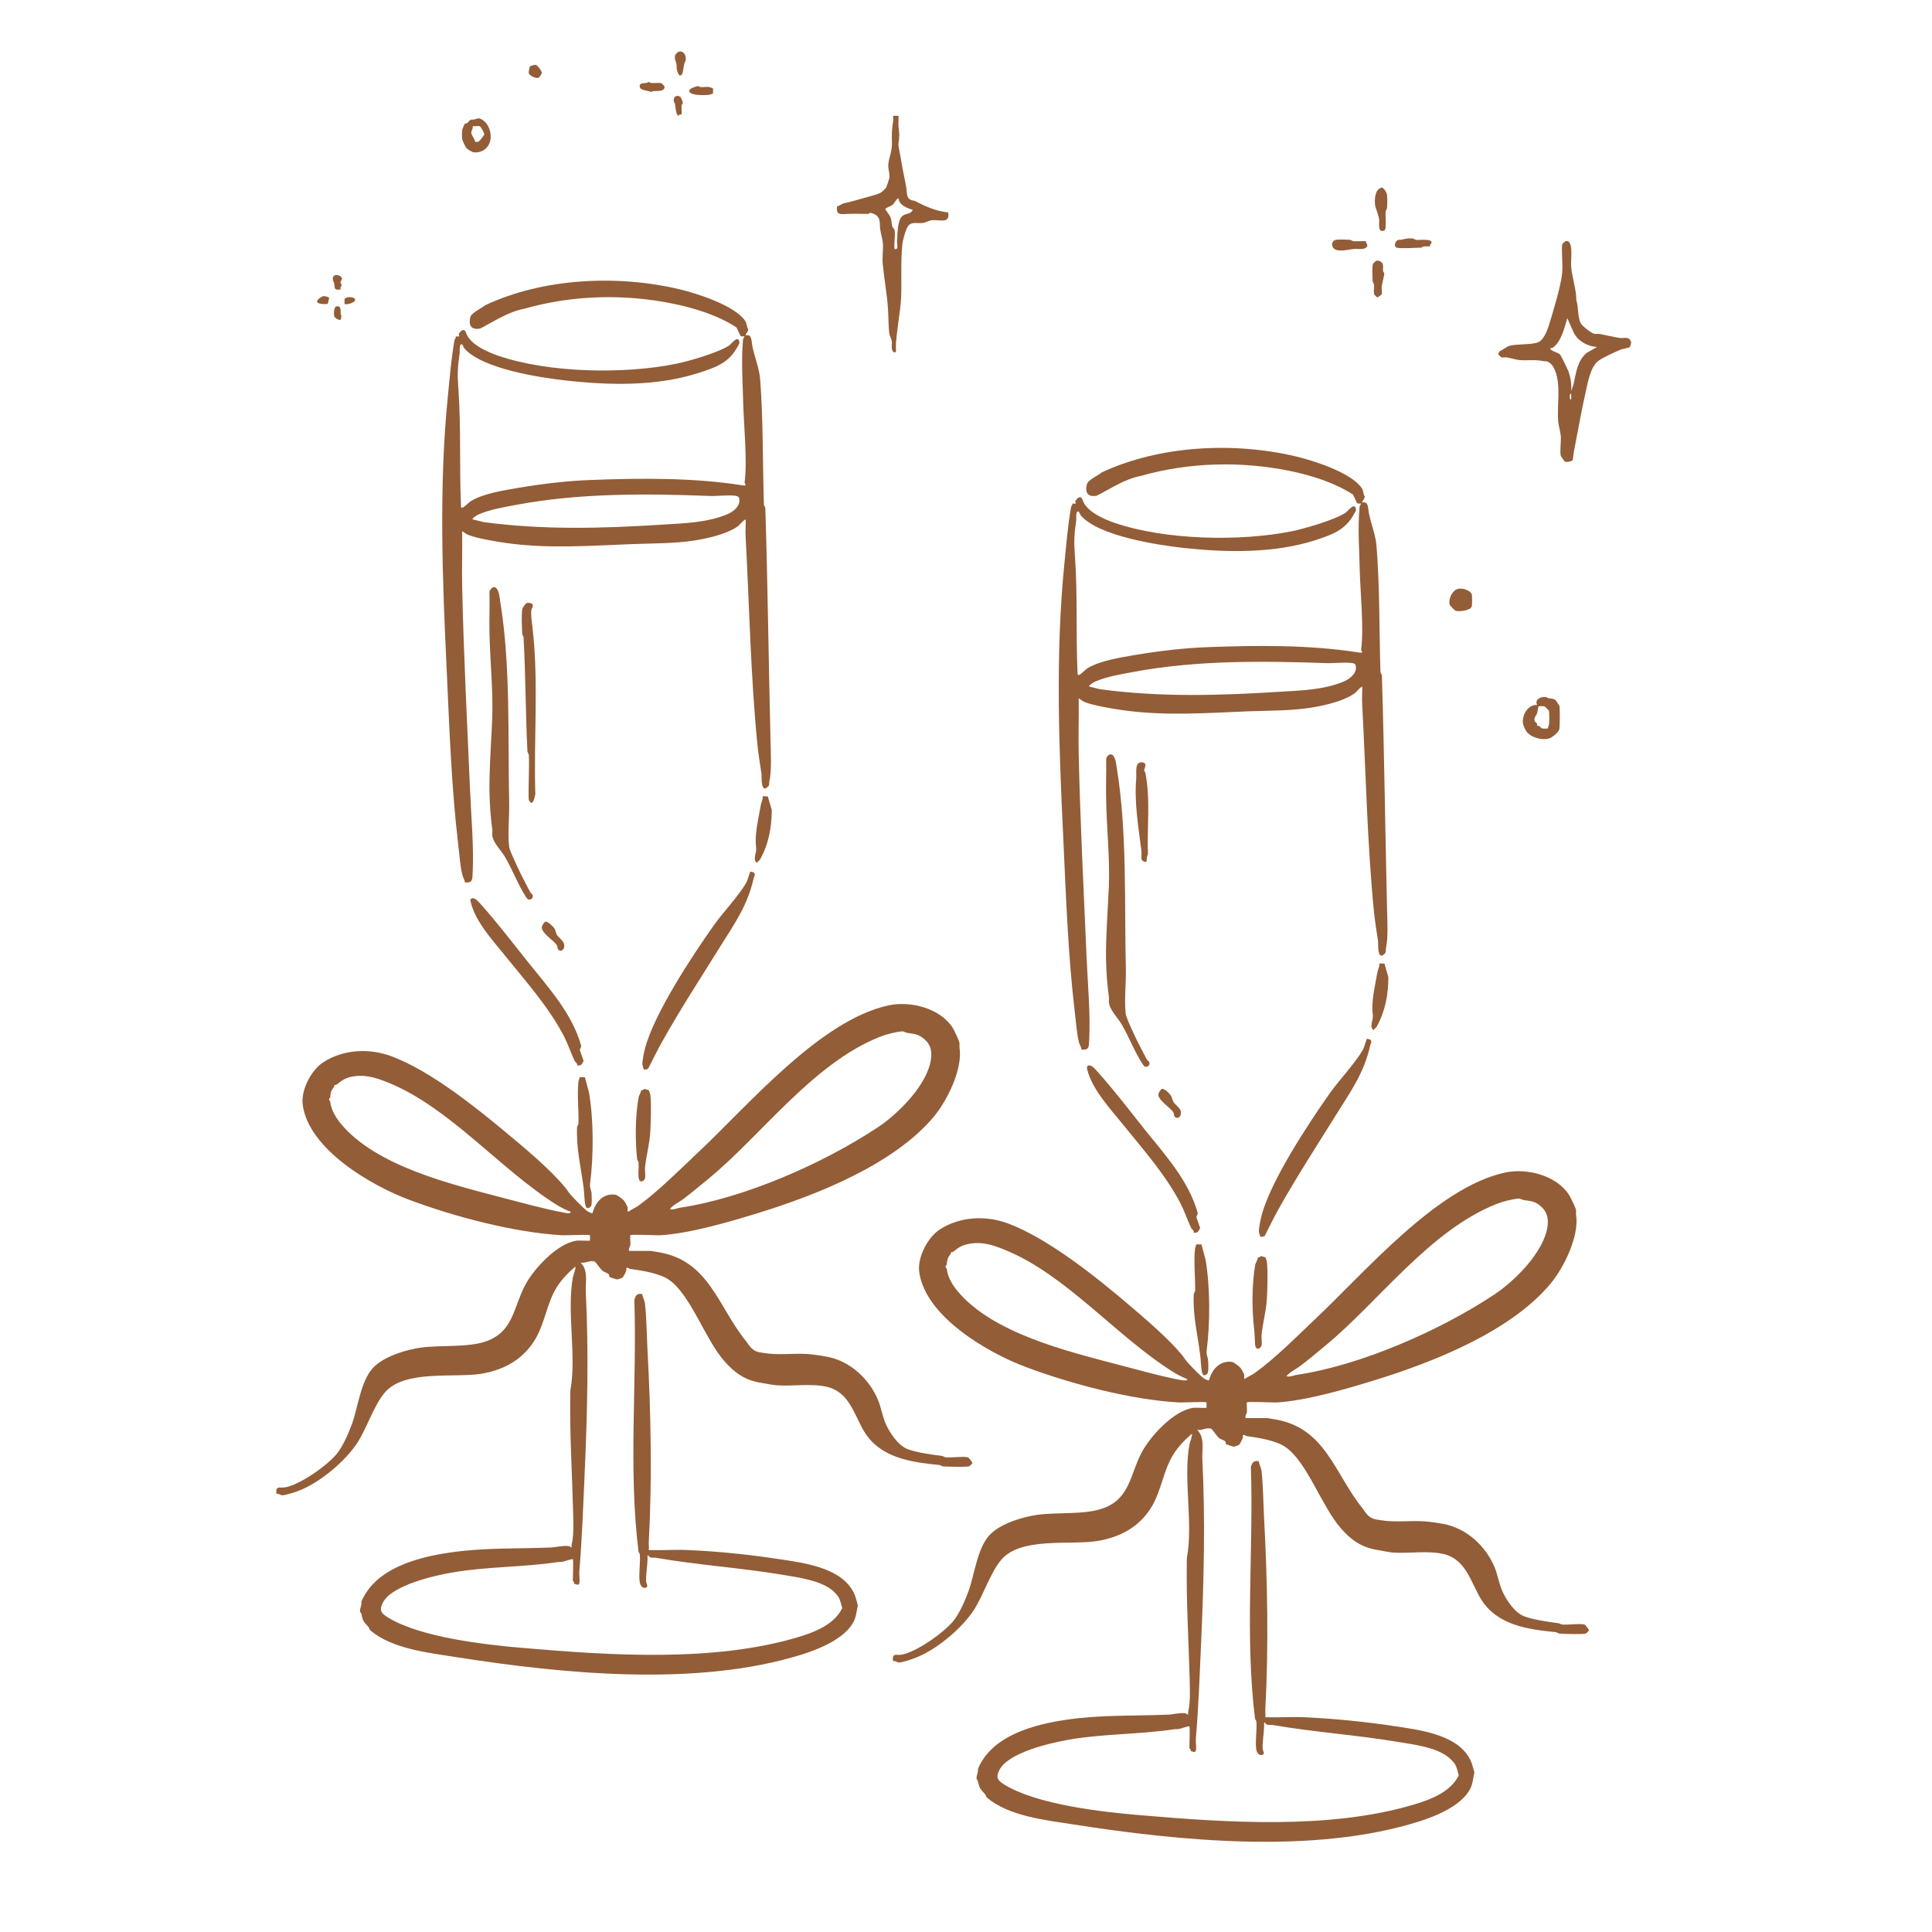 <svg xmlns="http://www.w3.org/2000/svg" xmlns:xlink="http://www.w3.org/1999/xlink" width="70" zoomAndPan="magnify" viewBox="0 0 52.5 52.5" height="70" preserveAspectRatio="xMidYMid meet" version="1.2"><defs><clipPath id="decb1be726"><path d="M 24 31 L 44 31 L 44 50.391 L 24 50.391 Z M 24 31 "/></clipPath><clipPath id="d0f9dbc07f"><path d="M 7.449 27 L 27 27 L 27 46 L 7.449 46 Z M 7.449 27 "/></clipPath><clipPath id="8bdcb4f466"><path d="M 40 6 L 44.598 6 L 44.598 13 L 40 13 Z M 40 6 "/></clipPath><clipPath id="019ca4718c"><path d="M 18 1.355 L 19 1.355 L 19 3 L 18 3 Z M 18 1.355 "/></clipPath><clipPath id="54c247d943"><path d="M 14 1.355 L 15 1.355 L 15 3 L 14 3 Z M 14 1.355 "/></clipPath></defs><g id="3e9f3429dd"><g clip-rule="nonzero" clip-path="url(#decb1be726)"><path style=" stroke:none;fill-rule:nonzero;fill:#935d37;fill-opacity:1;" d="M 32.332 46.914 C 32.305 46.891 32.086 46.977 32.031 46.984 C 32 46.992 31.965 46.984 31.926 46.988 C 30.98 47.133 29.996 47.109 29.051 47.273 C 28.559 47.359 27.414 47.617 27.164 48.086 C 27.051 48.297 27.102 48.379 27.289 48.492 C 28.168 49.039 29.945 49.238 30.965 49.324 C 33.332 49.527 36.125 49.719 38.414 49.039 C 38.875 48.902 39.422 48.695 39.641 48.242 C 39.605 48.133 39.594 48.027 39.531 47.93 C 39.496 47.879 39.406 47.785 39.355 47.746 C 39.004 47.473 38.418 47.406 37.996 47.336 C 36.867 47.145 35.711 47.07 34.582 46.875 C 34.5 46.859 34.43 46.906 34.367 46.805 C 34.336 46.809 34.352 46.863 34.352 46.895 C 34.348 47.078 34.297 47.391 34.312 47.535 C 34.32 47.586 34.398 47.691 34.262 47.691 C 34.191 47.691 34.145 47.594 34.137 47.535 C 34.105 47.309 34.16 47.02 34.141 46.785 C 34.137 46.746 34.109 46.727 34.105 46.711 C 33.824 44.445 34.066 42.172 33.992 39.863 C 34.027 39.738 34.07 39.684 34.207 39.707 C 34.215 39.789 34.273 39.898 34.281 39.973 C 34.324 40.375 34.328 40.805 34.348 41.215 C 34.441 42.914 34.477 44.738 34.383 46.465 C 34.383 46.531 34.391 46.598 34.383 46.664 C 34.73 46.676 35.086 46.648 35.434 46.664 C 36.238 46.699 37.129 46.789 37.922 46.91 C 38.562 47.008 39.523 47.125 39.902 47.73 C 39.996 47.875 40.023 48.012 40.066 48.172 C 40.035 48.289 40.027 48.41 39.988 48.523 C 39.805 49.035 39.035 49.348 38.551 49.5 C 35.703 50.395 32.043 50.027 29.148 49.574 C 28.422 49.461 27.414 49.355 26.82 48.848 C 26.789 48.82 26.789 48.781 26.77 48.758 C 26.633 48.605 26.613 48.594 26.57 48.391 C 26.566 48.371 26.543 48.359 26.539 48.348 C 26.523 48.246 26.59 48.172 26.574 48.07 C 26.949 47.164 28.09 46.863 28.965 46.734 C 29.906 46.594 30.785 46.633 31.738 46.594 C 31.879 46.59 32.031 46.539 32.199 46.555 C 32.238 46.559 32.277 46.602 32.285 46.594 C 32.289 46.59 32.281 46.539 32.289 46.508 C 32.355 46.262 32.332 45.785 32.324 45.508 C 32.297 44.484 32.234 43.516 32.25 42.457 C 32.25 42.434 32.25 42.328 32.254 42.32 C 32.426 41.406 32.152 40.188 32.32 39.262 C 32.336 39.168 32.395 39.062 32.391 38.961 C 32.203 39.117 32.008 39.32 31.879 39.531 C 31.621 39.953 31.562 40.465 31.324 40.895 C 31 41.469 30.465 41.77 29.82 41.875 C 29.086 41.996 27.715 41.75 27.191 42.406 C 26.91 42.754 26.73 43.32 26.484 43.719 C 26.156 44.242 25.426 44.852 24.844 45.062 C 24.766 45.094 24.488 45.184 24.422 45.176 C 24.371 45.172 24.328 45.121 24.266 45.141 C 24.238 44.902 24.352 44.988 24.496 44.965 C 24.895 44.898 25.656 44.363 25.914 44.039 C 26.078 43.836 26.227 43.484 26.32 43.234 C 26.496 42.746 26.562 41.984 26.961 41.645 C 27.27 41.379 27.797 41.219 28.188 41.164 C 28.734 41.086 29.484 41.172 29.992 40.98 C 30.703 40.719 30.711 40.066 31.016 39.484 C 31.25 39.031 31.895 38.332 32.418 38.258 C 32.488 38.246 32.77 38.266 32.785 38.254 C 32.789 38.25 32.789 38.113 32.785 38.109 C 32.758 38.082 32.137 38.117 32.02 38.109 C 30.73 38.035 29.105 37.609 27.871 37.145 C 26.836 36.758 25.152 35.777 24.98 34.574 C 24.922 34.176 25.207 33.621 25.543 33.406 C 26.094 33.051 26.801 33.023 27.402 33.25 C 28.496 33.66 29.836 34.738 30.727 35.5 C 31.164 35.875 31.766 36.387 32.129 36.832 C 32.16 36.871 32.199 36.934 32.234 36.977 C 32.316 37.078 32.613 37.387 32.711 37.453 C 32.734 37.473 32.84 37.523 32.855 37.508 C 32.93 37.211 33.148 36.965 33.477 37.008 C 33.531 37.016 33.688 37.137 33.723 37.188 C 33.742 37.215 33.797 37.32 33.809 37.352 C 33.82 37.391 33.789 37.457 33.828 37.469 C 33.914 37.41 34.012 37.367 34.098 37.309 C 34.629 36.93 35.227 36.332 35.711 35.871 C 37.086 34.582 39.035 32.266 40.898 31.863 C 41.496 31.734 42.312 31.941 42.648 32.488 C 42.688 32.555 42.812 32.812 42.824 32.875 C 42.836 32.926 42.82 32.973 42.828 33.016 C 42.918 33.582 42.504 34.438 42.137 34.879 C 41.047 36.188 38.945 37.016 37.348 37.508 C 36.547 37.754 35.535 38.051 34.719 38.109 C 34.59 38.117 33.91 38.078 33.883 38.109 C 33.871 38.121 33.891 38.324 33.883 38.379 C 33.875 38.43 33.828 38.469 33.848 38.535 L 34.434 38.535 C 34.445 38.535 34.602 38.562 34.645 38.57 C 36.023 38.797 36.266 40.051 37.023 40.984 C 37.082 41.059 37.129 41.152 37.219 41.215 C 37.324 41.293 37.398 41.289 37.516 41.309 C 37.898 41.375 38.301 41.316 38.691 41.34 C 38.84 41.348 39.074 41.383 39.223 41.41 C 39.855 41.531 40.379 42.012 40.621 42.605 C 40.695 42.793 40.73 43.008 40.809 43.199 C 40.91 43.453 41.16 43.832 41.43 43.926 C 41.695 44.02 42.055 44.07 42.348 44.109 C 42.391 44.113 42.414 44.141 42.453 44.145 C 42.613 44.16 42.926 44.109 43.055 44.145 C 43.086 44.156 43.18 44.285 43.18 44.305 C 43.18 44.309 43.105 44.387 43.09 44.391 C 43.004 44.414 42.504 44.402 42.383 44.391 C 42.34 44.391 42.316 44.359 42.277 44.352 C 41.523 44.277 40.68 44.168 40.238 43.445 C 39.965 42.992 39.836 42.367 39.219 42.227 C 38.809 42.133 38.305 42.215 37.871 42.191 C 37.758 42.184 37.566 42.141 37.445 42.121 C 37.012 42.055 36.723 41.859 36.438 41.531 C 35.918 40.941 35.527 39.746 34.945 39.332 C 34.684 39.141 34.184 39.066 33.867 39.023 C 33.852 39.023 33.84 38.992 33.793 38.992 C 33.758 38.992 33.785 39.035 33.77 39.078 C 33.758 39.113 33.691 39.25 33.668 39.262 C 33.656 39.27 33.566 39.305 33.539 39.312 C 33.512 39.316 33.324 39.25 33.312 39.242 C 33.309 39.234 33.312 39.195 33.297 39.172 C 33.27 39.133 33.18 39.117 33.137 39.086 C 33.059 39.027 32.949 38.832 32.902 38.82 C 32.777 38.785 32.66 38.879 32.531 38.855 C 32.746 39.066 32.66 39.371 32.672 39.652 C 32.754 41.258 32.715 42.961 32.641 44.586 C 32.602 45.453 32.57 46.379 32.496 47.246 C 32.488 47.34 32.516 47.492 32.496 47.566 C 32.473 47.645 32.406 47.586 32.355 47.586 C 32.371 47.543 32.32 47.5 32.32 47.496 C 32.32 47.41 32.34 46.93 32.32 46.91 Z M 34.957 37.398 C 35.059 37.426 35.145 37.375 35.223 37.363 C 36.969 37.105 39.125 36.16 40.602 35.18 C 41.16 34.812 41.953 34.023 42.051 33.332 C 42.09 33.074 42.02 32.883 41.809 32.73 C 41.672 32.633 41.547 32.633 41.398 32.609 C 41.348 32.602 41.324 32.566 41.258 32.57 C 41.086 32.586 40.824 32.652 40.66 32.719 C 38.844 33.441 37.453 35.383 36.02 36.562 C 35.785 36.758 35.555 36.953 35.312 37.133 C 35.195 37.223 35.047 37.281 34.957 37.398 Z M 32.258 37.473 C 32.145 37.43 31.996 37.355 31.891 37.289 C 30.355 36.336 28.969 34.633 27.301 33.961 C 26.945 33.816 26.629 33.719 26.246 33.82 C 26.098 33.859 26.02 33.922 25.906 34.012 C 25.883 34.031 25.844 34.023 25.84 34.031 C 25.832 34.039 25.844 34.062 25.832 34.074 C 25.738 34.203 25.746 34.207 25.727 34.359 C 25.727 34.379 25.688 34.395 25.695 34.43 C 25.699 34.449 25.723 34.461 25.727 34.477 C 25.75 34.691 25.871 34.906 26.012 35.074 C 26.961 36.227 28.996 36.719 30.395 37.086 C 30.941 37.227 31.562 37.406 32.105 37.504 C 32.141 37.508 32.27 37.535 32.262 37.473 Z M 32.258 37.473 "/></g><g clip-rule="nonzero" clip-path="url(#d0f9dbc07f)"><path style=" stroke:none;fill-rule:nonzero;fill:#935d37;fill-opacity:1;" d="M 15.578 42.371 C 15.555 42.348 15.332 42.434 15.277 42.441 C 15.246 42.449 15.211 42.441 15.172 42.445 C 14.227 42.59 13.242 42.566 12.297 42.73 C 11.805 42.812 10.66 43.074 10.41 43.539 C 10.297 43.754 10.348 43.832 10.535 43.949 C 11.418 44.496 13.191 44.695 14.211 44.781 C 16.578 44.984 19.371 45.172 21.66 44.496 C 22.121 44.359 22.668 44.152 22.887 43.699 C 22.852 43.59 22.84 43.484 22.777 43.387 C 22.746 43.336 22.652 43.242 22.605 43.203 C 22.25 42.93 21.664 42.863 21.242 42.789 C 20.113 42.602 18.957 42.527 17.828 42.332 C 17.746 42.316 17.676 42.363 17.613 42.262 C 17.582 42.266 17.598 42.32 17.598 42.352 C 17.594 42.535 17.543 42.848 17.559 42.988 C 17.566 43.039 17.645 43.148 17.508 43.148 C 17.438 43.148 17.391 43.051 17.383 42.988 C 17.352 42.766 17.406 42.477 17.387 42.242 C 17.383 42.203 17.355 42.184 17.352 42.168 C 17.07 39.902 17.312 37.629 17.238 35.32 C 17.273 35.195 17.316 35.141 17.453 35.164 C 17.461 35.242 17.52 35.352 17.527 35.426 C 17.57 35.832 17.574 36.262 17.594 36.672 C 17.688 38.371 17.723 40.195 17.629 41.922 C 17.629 41.988 17.637 42.055 17.629 42.121 C 17.977 42.133 18.332 42.105 18.68 42.121 C 19.484 42.152 20.375 42.246 21.168 42.367 C 21.809 42.465 22.77 42.582 23.148 43.188 C 23.242 43.332 23.27 43.469 23.312 43.629 C 23.281 43.742 23.273 43.867 23.234 43.98 C 23.051 44.492 22.281 44.805 21.797 44.957 C 18.949 45.852 15.289 45.484 12.395 45.031 C 11.668 44.914 10.66 44.812 10.066 44.305 C 10.035 44.277 10.035 44.238 10.016 44.215 C 9.879 44.062 9.859 44.051 9.816 43.844 C 9.812 43.828 9.789 43.816 9.785 43.801 C 9.77 43.703 9.836 43.629 9.82 43.527 C 10.195 42.621 11.336 42.32 12.211 42.191 C 13.152 42.051 14.031 42.09 14.984 42.051 C 15.125 42.043 15.277 41.996 15.445 42.012 C 15.484 42.016 15.523 42.059 15.531 42.051 C 15.535 42.043 15.527 41.996 15.535 41.965 C 15.602 41.719 15.578 41.242 15.57 40.965 C 15.543 39.941 15.48 38.969 15.496 37.914 C 15.496 37.891 15.496 37.785 15.5 37.777 C 15.672 36.863 15.398 35.645 15.566 34.719 C 15.582 34.625 15.641 34.52 15.637 34.418 C 15.449 34.574 15.254 34.777 15.125 34.984 C 14.867 35.406 14.809 35.922 14.57 36.348 C 14.246 36.926 13.711 37.227 13.066 37.332 C 12.332 37.449 10.961 37.207 10.438 37.863 C 10.156 38.211 9.977 38.777 9.73 39.176 C 9.402 39.699 8.672 40.309 8.09 40.52 C 8.012 40.551 7.734 40.637 7.668 40.633 C 7.617 40.629 7.574 40.578 7.512 40.594 C 7.484 40.359 7.598 40.441 7.742 40.418 C 8.141 40.355 8.902 39.82 9.16 39.496 C 9.324 39.293 9.473 38.941 9.566 38.691 C 9.742 38.199 9.809 37.441 10.207 37.102 C 10.516 36.836 11.043 36.676 11.434 36.621 C 11.98 36.543 12.73 36.629 13.238 36.438 C 13.949 36.172 13.957 35.523 14.262 34.938 C 14.496 34.484 15.141 33.789 15.664 33.715 C 15.734 33.703 16.016 33.723 16.031 33.711 C 16.035 33.703 16.035 33.57 16.031 33.566 C 16.004 33.539 15.383 33.574 15.266 33.566 C 13.977 33.492 12.352 33.066 11.117 32.602 C 10.082 32.215 8.398 31.234 8.227 30.031 C 8.168 29.633 8.453 29.078 8.789 28.863 C 9.34 28.508 10.047 28.48 10.648 28.707 C 11.691 29.098 12.906 30.07 13.758 30.781 C 14.266 31.203 14.953 31.773 15.375 32.289 C 15.406 32.328 15.445 32.391 15.48 32.434 C 15.562 32.535 15.859 32.84 15.957 32.91 C 15.98 32.926 16.086 32.98 16.102 32.965 C 16.176 32.664 16.395 32.418 16.723 32.465 C 16.777 32.473 16.934 32.594 16.969 32.641 C 16.988 32.672 17.043 32.773 17.055 32.805 C 17.066 32.848 17.035 32.914 17.074 32.926 C 17.16 32.867 17.258 32.824 17.344 32.766 C 17.875 32.383 18.473 31.785 18.957 31.328 C 20.332 30.039 22.281 27.723 24.145 27.32 C 24.742 27.191 25.559 27.398 25.895 27.941 C 25.934 28.008 26.059 28.266 26.07 28.332 C 26.082 28.383 26.066 28.43 26.074 28.473 C 26.164 29.039 25.75 29.891 25.383 30.336 C 24.293 31.645 22.191 32.473 20.594 32.965 C 19.793 33.211 18.781 33.508 17.965 33.566 C 17.836 33.574 17.156 33.535 17.129 33.566 C 17.117 33.578 17.137 33.781 17.129 33.832 C 17.121 33.887 17.074 33.926 17.094 33.992 L 17.68 33.992 C 17.691 33.992 17.848 34.02 17.895 34.027 C 19.27 34.254 19.512 35.508 20.27 36.441 C 20.328 36.512 20.375 36.609 20.465 36.672 C 20.57 36.75 20.645 36.746 20.762 36.766 C 21.145 36.832 21.547 36.77 21.938 36.793 C 22.086 36.805 22.32 36.836 22.469 36.867 C 23.102 36.984 23.625 37.469 23.867 38.062 C 23.941 38.25 23.977 38.465 24.055 38.656 C 24.156 38.91 24.406 39.289 24.676 39.383 C 24.941 39.477 25.301 39.527 25.594 39.562 C 25.637 39.57 25.66 39.598 25.699 39.602 C 25.859 39.617 26.172 39.566 26.301 39.602 C 26.332 39.609 26.426 39.742 26.426 39.758 C 26.426 39.766 26.352 39.844 26.336 39.844 C 26.25 39.871 25.75 39.855 25.629 39.848 C 25.586 39.844 25.562 39.812 25.523 39.809 C 24.77 39.734 23.926 39.625 23.484 38.902 C 23.211 38.449 23.082 37.824 22.465 37.684 C 22.055 37.59 21.551 37.672 21.117 37.645 C 21.004 37.637 20.812 37.598 20.691 37.578 C 20.258 37.512 19.969 37.316 19.684 36.988 C 19.164 36.398 18.773 35.199 18.191 34.785 C 17.93 34.598 17.43 34.523 17.113 34.48 C 17.098 34.48 17.086 34.449 17.039 34.449 C 17.004 34.449 17.031 34.492 17.016 34.535 C 17.004 34.57 16.938 34.703 16.914 34.719 C 16.902 34.727 16.812 34.762 16.785 34.766 C 16.758 34.773 16.57 34.707 16.562 34.699 C 16.555 34.691 16.562 34.652 16.543 34.629 C 16.516 34.59 16.426 34.574 16.383 34.539 C 16.305 34.484 16.195 34.289 16.148 34.277 C 16.023 34.242 15.906 34.336 15.777 34.309 C 15.992 34.523 15.906 34.828 15.918 35.109 C 16 36.715 15.961 38.418 15.887 40.043 C 15.848 40.91 15.816 41.836 15.742 42.703 C 15.734 42.793 15.762 42.949 15.742 43.023 C 15.719 43.102 15.652 43.039 15.602 43.039 C 15.617 42.996 15.566 42.957 15.566 42.953 C 15.566 42.867 15.586 42.387 15.566 42.367 Z M 18.203 32.855 C 18.305 32.883 18.391 32.832 18.469 32.82 C 20.215 32.562 22.371 31.617 23.848 30.637 C 24.406 30.27 25.199 29.48 25.297 28.789 C 25.336 28.527 25.27 28.34 25.055 28.188 C 24.918 28.09 24.793 28.09 24.645 28.066 C 24.594 28.059 24.57 28.02 24.504 28.027 C 24.332 28.043 24.07 28.109 23.906 28.176 C 22.09 28.898 20.699 30.84 19.266 32.02 C 19.031 32.215 18.801 32.406 18.559 32.59 C 18.441 32.676 18.293 32.738 18.203 32.855 Z M 15.504 32.926 C 15.391 32.887 15.242 32.812 15.137 32.746 C 13.602 31.789 12.215 30.09 10.547 29.418 C 10.191 29.273 9.875 29.176 9.492 29.273 C 9.344 29.316 9.266 29.379 9.152 29.469 C 9.129 29.488 9.09 29.48 9.086 29.488 C 9.078 29.492 9.09 29.52 9.078 29.531 C 8.984 29.66 8.992 29.664 8.973 29.816 C 8.973 29.836 8.938 29.852 8.941 29.887 C 8.945 29.902 8.969 29.914 8.973 29.934 C 8.996 30.148 9.117 30.359 9.258 30.531 C 10.207 31.684 12.242 32.176 13.641 32.543 C 14.188 32.684 14.809 32.859 15.352 32.957 C 15.387 32.965 15.516 32.992 15.508 32.926 Z M 15.504 32.926 "/></g><path style=" stroke:none;fill-rule:nonzero;fill:#935d37;fill-opacity:1;" d="M 37.016 13.652 C 37.016 13.652 37.07 13.648 37.102 13.656 C 37.184 13.68 37.184 13.879 37.199 13.949 C 37.258 14.246 37.383 14.543 37.406 14.84 C 37.496 15.977 37.477 17.113 37.512 18.25 C 37.512 18.293 37.547 18.316 37.551 18.355 C 37.617 20.461 37.641 22.57 37.691 24.672 C 37.699 24.988 37.727 25.496 37.66 25.777 C 37.652 25.812 37.66 25.848 37.652 25.879 C 37.645 25.906 37.566 25.98 37.531 25.969 C 37.426 25.938 37.457 25.641 37.445 25.559 C 37.402 25.285 37.367 25.062 37.336 24.777 C 37.152 22.918 37.117 21.012 37.016 19.137 C 37.004 18.977 37.023 18.816 37.016 18.656 C 36.922 18.703 36.867 18.809 36.777 18.863 C 36.477 19.062 35.996 19.168 35.648 19.227 C 35.078 19.316 34.527 19.309 33.941 19.328 C 32.785 19.375 31.652 19.461 30.5 19.297 C 30.23 19.258 29.723 19.176 29.477 19.078 C 29.41 19.051 29.367 19.008 29.312 18.977 C 29.32 19.477 29.301 19.984 29.312 20.484 C 29.352 22.328 29.449 24.18 29.527 26.023 C 29.559 26.758 29.633 27.531 29.598 28.258 C 29.586 28.43 29.613 28.539 29.387 28.523 C 29.387 28.457 29.332 28.383 29.32 28.324 C 29.254 28.062 29.242 27.773 29.207 27.508 C 29.02 25.93 28.965 24.316 28.891 22.719 C 28.773 20.277 28.68 17.754 28.922 15.332 C 28.973 14.816 29.016 14.285 29.105 13.777 C 29.105 13.758 29.152 13.73 29.137 13.684 C 29.316 13.699 29.195 13.652 29.223 13.613 C 29.285 13.512 29.375 13.453 29.422 13.594 C 29.523 13.902 29.996 14.109 30.297 14.211 C 31.672 14.68 33.711 14.719 35.117 14.434 C 35.473 14.359 36.277 14.125 36.57 13.93 C 36.621 13.895 36.797 13.656 36.84 13.809 C 36.859 13.883 36.828 13.902 36.805 13.949 C 36.559 14.414 36.191 14.531 35.727 14.684 C 34.605 15.039 33.344 15.016 32.176 14.891 C 31.465 14.812 29.848 14.57 29.367 14.004 C 29.352 13.984 29.328 13.898 29.297 13.898 C 29.227 13.895 29.25 14.086 29.246 14.129 C 29.188 14.547 29.18 14.695 29.211 15.121 C 29.285 16.164 29.234 17.234 29.281 18.281 C 29.281 18.32 29.281 18.359 29.332 18.336 C 29.395 18.305 29.488 18.199 29.551 18.16 C 29.906 17.945 30.453 17.867 30.855 17.797 C 31.488 17.691 32.164 17.609 32.812 17.586 C 34.148 17.535 35.57 17.52 36.898 17.727 C 37.098 17.758 36.98 17.707 36.988 17.645 C 37.066 17.07 36.965 16.102 36.949 15.477 C 36.938 14.945 36.891 14.371 36.945 13.773 C 36.949 13.734 36.992 13.691 36.984 13.684 C 36.973 13.676 36.902 13.699 36.875 13.668 L 36.766 13.438 C 36.258 13.113 35.641 12.918 35.051 12.797 C 33.727 12.527 32.305 12.559 30.996 12.934 C 30.559 13.016 30.188 13.277 29.797 13.473 C 29.566 13.508 29.484 13.398 29.531 13.172 C 29.559 13.039 29.836 12.926 29.941 12.836 C 31.523 12.098 33.547 12.004 35.227 12.406 C 35.707 12.52 36.715 12.844 37 13.258 C 37.055 13.34 37.039 13.418 37.086 13.492 C 37.094 13.539 37.004 13.637 37.016 13.648 Z M 29.598 18.656 L 29.898 18.73 C 31.531 18.949 33.137 18.902 34.797 18.797 C 35.367 18.762 35.992 18.746 36.531 18.512 C 36.699 18.438 36.895 18.273 36.836 18.074 C 36.828 18.039 36.785 18.023 36.75 18.02 C 36.543 17.988 36.258 18.027 36.039 18.02 C 34.277 17.957 32.488 17.941 30.781 18.262 C 30.453 18.324 30.07 18.387 29.762 18.52 C 29.727 18.535 29.566 18.633 29.598 18.656 Z M 29.598 18.656 "/><path style=" stroke:none;fill-rule:nonzero;fill:#935d37;fill-opacity:1;" d="M 20.262 9.109 C 20.262 9.109 20.32 9.105 20.348 9.113 C 20.43 9.137 20.43 9.336 20.445 9.406 C 20.504 9.703 20.629 9.996 20.656 10.297 C 20.742 11.434 20.723 12.57 20.758 13.707 C 20.758 13.746 20.797 13.773 20.797 13.812 C 20.863 15.918 20.887 18.023 20.938 20.129 C 20.945 20.445 20.973 20.953 20.906 21.234 C 20.898 21.27 20.906 21.305 20.898 21.336 C 20.891 21.359 20.812 21.438 20.777 21.426 C 20.672 21.395 20.703 21.098 20.691 21.016 C 20.648 20.742 20.613 20.52 20.582 20.234 C 20.398 18.375 20.363 16.469 20.262 14.594 C 20.25 14.434 20.27 14.273 20.262 14.113 C 20.168 14.16 20.113 14.262 20.023 14.32 C 19.723 14.52 19.242 14.625 18.895 14.684 C 18.324 14.773 17.773 14.762 17.188 14.785 C 16.031 14.828 14.898 14.918 13.746 14.754 C 13.477 14.715 12.969 14.633 12.723 14.535 C 12.656 14.508 12.613 14.465 12.559 14.434 C 12.566 14.934 12.547 15.441 12.559 15.941 C 12.598 17.785 12.695 19.637 12.773 21.477 C 12.805 22.215 12.879 22.988 12.844 23.715 C 12.832 23.887 12.859 23.996 12.633 23.98 C 12.633 23.914 12.578 23.84 12.566 23.781 C 12.5 23.52 12.488 23.23 12.453 22.965 C 12.266 21.387 12.211 19.773 12.137 18.172 C 12.02 15.734 11.926 13.211 12.168 10.789 C 12.219 10.273 12.262 9.738 12.352 9.234 C 12.352 9.215 12.398 9.188 12.383 9.141 C 12.562 9.156 12.441 9.109 12.469 9.07 C 12.531 8.969 12.621 8.91 12.668 9.051 C 12.77 9.355 13.242 9.566 13.543 9.668 C 14.918 10.137 16.957 10.172 18.363 9.887 C 18.719 9.816 19.523 9.582 19.816 9.387 C 19.867 9.352 20.043 9.113 20.086 9.266 C 20.105 9.336 20.074 9.359 20.051 9.406 C 19.805 9.871 19.438 9.988 18.973 10.137 C 17.852 10.496 16.59 10.473 15.422 10.344 C 14.711 10.27 13.094 10.027 12.613 9.461 C 12.598 9.441 12.574 9.355 12.543 9.355 C 12.473 9.352 12.496 9.543 12.492 9.586 C 12.434 10.004 12.426 10.152 12.457 10.578 C 12.531 11.621 12.48 12.691 12.527 13.738 C 12.527 13.777 12.527 13.816 12.578 13.789 C 12.641 13.762 12.734 13.656 12.797 13.617 C 13.152 13.402 13.703 13.324 14.102 13.254 C 14.734 13.148 15.414 13.066 16.059 13.043 C 17.395 12.992 18.816 12.977 20.145 13.184 C 20.344 13.215 20.227 13.16 20.234 13.102 C 20.312 12.527 20.211 11.559 20.195 10.93 C 20.184 10.402 20.137 9.824 20.191 9.227 C 20.195 9.191 20.238 9.148 20.23 9.141 C 20.219 9.133 20.148 9.156 20.121 9.125 L 20.012 8.895 C 19.504 8.57 18.891 8.375 18.297 8.254 C 16.973 7.98 15.551 8.016 14.242 8.391 C 13.805 8.473 13.434 8.73 13.043 8.93 C 12.812 8.965 12.73 8.855 12.777 8.629 C 12.805 8.496 13.082 8.383 13.188 8.293 C 14.77 7.551 16.793 7.461 18.473 7.863 C 18.953 7.977 19.961 8.301 20.246 8.715 C 20.301 8.793 20.285 8.875 20.332 8.949 C 20.34 8.996 20.25 9.094 20.262 9.105 Z M 12.844 14.113 L 13.145 14.188 C 14.777 14.406 16.383 14.359 18.043 14.254 C 18.613 14.219 19.238 14.199 19.777 13.969 C 19.945 13.895 20.141 13.73 20.082 13.527 C 20.074 13.496 20.031 13.48 19.996 13.473 C 19.789 13.445 19.508 13.484 19.285 13.477 C 17.523 13.41 15.734 13.398 14.027 13.719 C 13.699 13.781 13.316 13.844 13.008 13.977 C 12.973 13.992 12.812 14.09 12.844 14.113 Z M 12.844 14.113 "/><g clip-rule="nonzero" clip-path="url(#8bdcb4f466)"><path style=" stroke:none;fill-rule:nonzero;fill:#935d37;fill-opacity:1;" d="M 44.293 9.43 C 44.277 9.445 44.082 9.484 44.031 9.504 C 43.871 9.574 43.57 9.707 43.441 9.801 C 43.207 9.973 43.145 10.414 43.082 10.684 C 42.965 11.199 42.875 11.734 42.773 12.254 C 42.762 12.297 42.742 12.504 42.73 12.516 C 42.727 12.52 42.625 12.551 42.609 12.551 C 42.566 12.555 42.527 12.555 42.5 12.516 C 42.484 12.496 42.418 12.398 42.414 12.391 C 42.383 12.277 42.422 12 42.414 11.859 C 42.406 11.746 42.348 11.547 42.34 11.434 C 42.312 11.004 42.414 10.492 42.266 10.09 C 42.223 9.973 42.16 9.867 42.035 9.82 C 42.008 9.812 41.973 9.82 41.938 9.812 C 41.707 9.766 41.523 9.801 41.293 9.785 C 41.199 9.777 41.043 9.727 40.941 9.711 C 40.898 9.703 40.844 9.723 40.801 9.711 C 40.785 9.707 40.711 9.629 40.711 9.625 C 40.711 9.617 40.75 9.543 40.766 9.535 C 40.852 9.5 40.961 9.41 41.012 9.398 C 41.254 9.34 41.512 9.375 41.754 9.316 C 41.941 9.273 42.035 9 42.09 8.84 C 42.199 8.484 42.418 7.766 42.449 7.426 C 42.473 7.176 42.43 6.898 42.449 6.645 C 42.492 6.578 42.582 6.5 42.645 6.586 C 42.742 6.73 42.68 7.059 42.695 7.246 C 42.719 7.551 42.836 7.855 42.836 8.168 C 42.902 8.355 42.859 8.609 42.961 8.793 C 43 8.863 43.238 9.051 43.32 9.07 C 43.371 9.082 43.418 9.066 43.461 9.074 C 43.641 9.105 43.844 9.16 44.023 9.184 C 44.164 9.199 44.27 9.125 44.328 9.309 C 44.328 9.312 44.297 9.422 44.293 9.43 Z M 43.406 9.43 C 43.145 9.414 42.895 9.281 42.77 9.051 L 42.59 8.645 C 42.512 8.902 42.43 9.281 42.199 9.445 C 42.168 9.469 42.125 9.449 42.125 9.48 C 42.184 9.559 42.34 9.574 42.395 9.637 C 42.43 9.684 42.578 9.992 42.609 10.062 C 42.68 10.246 42.711 10.438 42.695 10.633 L 42.762 10.434 C 42.828 10.129 42.863 9.797 43.121 9.586 L 43.402 9.426 Z M 42.695 10.848 C 42.695 10.848 42.699 10.711 42.695 10.707 C 42.645 10.648 42.645 10.906 42.695 10.848 Z M 42.695 10.848 "/></g><path style=" stroke:none;fill-rule:nonzero;fill:#935d37;fill-opacity:1;" d="M 30.148 20.504 C 30.309 20.457 30.332 20.781 30.348 20.871 C 30.633 22.621 30.551 24.539 30.594 26.34 C 30.602 26.711 30.547 27.203 30.59 27.551 C 30.602 27.637 30.707 27.867 30.75 27.961 C 30.867 28.227 31.023 28.527 31.164 28.789 C 31.184 28.82 31.223 28.844 31.23 28.863 C 31.262 28.969 31.133 29.051 31.059 28.93 C 30.832 28.59 30.684 28.184 30.48 27.836 C 30.379 27.664 30.168 27.457 30.137 27.262 C 30.125 27.203 30.141 27.141 30.133 27.086 C 30.066 26.605 30.043 26.094 30.059 25.598 C 30.074 25.102 30.113 24.535 30.133 24.074 C 30.16 23.297 30.074 22.535 30.059 21.766 C 30.047 21.387 30.066 21.008 30.059 20.629 C 30.051 20.59 30.121 20.512 30.148 20.504 Z M 30.148 20.504 "/><path style=" stroke:none;fill-rule:nonzero;fill:#935d37;fill-opacity:1;" d="M 13.395 15.961 C 13.551 15.914 13.578 16.234 13.59 16.328 C 13.879 18.078 13.797 19.996 13.836 21.797 C 13.848 22.168 13.789 22.66 13.836 23.008 C 13.844 23.09 13.953 23.32 13.996 23.414 C 14.113 23.684 14.27 23.984 14.41 24.246 C 14.426 24.277 14.469 24.301 14.473 24.32 C 14.504 24.422 14.379 24.508 14.301 24.387 C 14.078 24.047 13.93 23.641 13.727 23.293 C 13.625 23.121 13.414 22.914 13.379 22.719 C 13.371 22.656 13.383 22.598 13.379 22.543 C 13.312 22.062 13.289 21.551 13.305 21.055 C 13.316 20.559 13.359 19.992 13.375 19.527 C 13.402 18.754 13.32 17.992 13.301 17.223 C 13.293 16.844 13.309 16.461 13.301 16.082 C 13.297 16.047 13.367 15.969 13.391 15.961 Z M 13.395 15.961 "/><path style=" stroke:none;fill-rule:nonzero;fill:#935d37;fill-opacity:1;" d="M 24.414 3.145 C 24.426 3.156 24.41 3.359 24.414 3.414 C 24.438 3.641 24.449 3.668 24.414 3.906 C 24.406 3.977 24.469 4.227 24.484 4.336 C 24.523 4.594 24.582 4.832 24.625 5.086 C 24.656 5.262 24.609 5.434 24.855 5.457 C 25.141 5.609 25.438 5.738 25.766 5.773 C 25.82 6.094 25.535 5.961 25.32 5.984 C 25.254 5.992 25.141 6.051 25.074 6.059 C 24.879 6.082 24.73 5.992 24.633 6.223 C 24.594 6.312 24.527 6.547 24.52 6.641 C 24.473 7.113 24.504 7.594 24.488 8.066 C 24.48 8.289 24.441 8.531 24.41 8.77 C 24.387 8.969 24.344 9.234 24.344 9.449 C 24.344 9.504 24.375 9.59 24.289 9.574 C 24.199 9.5 24.246 9.379 24.234 9.273 C 24.227 9.219 24.172 9.117 24.164 9.059 C 24.141 8.848 24.145 8.598 24.129 8.383 C 24.102 7.969 24.027 7.59 23.988 7.18 C 23.969 6.996 24.004 6.789 23.992 6.609 C 23.984 6.504 23.93 6.332 23.918 6.219 C 23.898 6.082 23.941 5.918 23.777 5.828 C 23.762 5.816 23.66 5.781 23.652 5.781 C 23.641 5.781 23.617 5.812 23.582 5.812 C 23.395 5.812 23.215 5.805 23.047 5.812 C 22.848 5.82 22.715 5.855 22.746 5.617 C 22.75 5.582 22.762 5.609 22.793 5.594 C 22.828 5.578 22.879 5.539 22.91 5.531 C 23.105 5.484 23.25 5.449 23.441 5.391 C 23.578 5.348 23.816 5.297 23.93 5.238 C 23.953 5.227 24.066 5.121 24.078 5.102 C 24.094 5.07 24.16 4.871 24.168 4.836 C 24.18 4.719 24.137 4.594 24.137 4.516 C 24.137 4.305 24.246 4.137 24.238 3.875 C 24.23 3.66 24.234 3.5 24.273 3.273 C 24.277 3.238 24.262 3.16 24.273 3.148 C 24.277 3.145 24.41 3.145 24.414 3.148 Z M 24.309 6.25 C 24.34 6.391 24.285 6.617 24.309 6.766 C 24.426 6.797 24.375 6.648 24.375 6.574 C 24.375 6.527 24.379 6.512 24.383 6.465 C 24.387 6.312 24.395 6.121 24.453 5.973 C 24.547 5.746 24.707 5.879 24.805 5.703 C 24.641 5.652 24.434 5.578 24.414 5.383 C 24.336 5.426 24.316 5.523 24.238 5.578 C 24.199 5.605 24.059 5.648 24.059 5.684 C 24.059 5.699 24.176 5.848 24.199 5.902 C 24.23 5.988 24.223 6.066 24.242 6.141 C 24.25 6.176 24.305 6.234 24.309 6.25 Z M 24.309 6.25 "/><path style=" stroke:none;fill-rule:nonzero;fill:#935d37;fill-opacity:1;" d="M 17.492 29.059 C 17.492 29.059 17.461 28.953 17.457 28.938 C 17.445 28.852 17.504 28.578 17.531 28.477 C 17.785 27.527 18.809 25.977 19.391 25.152 C 19.648 24.789 20.066 24.355 20.281 23.984 C 20.312 23.934 20.336 23.82 20.367 23.75 C 20.387 23.695 20.367 23.672 20.457 23.699 C 20.555 23.73 20.488 23.828 20.48 23.863 C 20.316 24.605 19.961 25.098 19.57 25.723 C 19.039 26.578 18.488 27.422 17.996 28.301 C 17.863 28.535 17.746 28.785 17.621 29.023 C 17.602 29.066 17.508 29.07 17.496 29.059 Z M 17.492 29.059 "/><path style=" stroke:none;fill-rule:nonzero;fill:#935d37;fill-opacity:1;" d="M 34.246 33.602 C 34.246 33.602 34.211 33.496 34.211 33.48 C 34.199 33.395 34.258 33.121 34.285 33.02 C 34.539 32.07 35.562 30.52 36.145 29.695 C 36.402 29.336 36.82 28.898 37.035 28.527 C 37.066 28.477 37.09 28.363 37.121 28.293 C 37.141 28.238 37.121 28.215 37.211 28.242 C 37.309 28.273 37.242 28.371 37.234 28.406 C 37.07 29.148 36.715 29.641 36.324 30.266 C 35.793 31.121 35.242 31.965 34.75 32.844 C 34.617 33.078 34.5 33.328 34.375 33.57 C 34.355 33.609 34.262 33.613 34.25 33.605 Z M 34.246 33.602 "/><path style=" stroke:none;fill-rule:nonzero;fill:#935d37;fill-opacity:1;" d="M 15.684 28.953 C 15.695 28.887 15.637 28.871 15.613 28.824 C 15.512 28.609 15.434 28.371 15.324 28.156 C 14.918 27.379 14.328 26.715 13.785 26.043 C 13.43 25.598 12.926 25.074 12.793 24.516 C 12.777 24.469 12.773 24.426 12.828 24.41 C 12.906 24.387 13.012 24.512 13.059 24.566 C 13.508 25.066 13.934 25.625 14.352 26.148 C 14.898 26.832 15.547 27.539 15.789 28.406 C 15.805 28.469 15.75 28.5 15.758 28.539 L 15.859 28.828 C 15.812 28.91 15.797 28.973 15.684 28.949 Z M 15.684 28.953 "/><path style=" stroke:none;fill-rule:nonzero;fill:#935d37;fill-opacity:1;" d="M 32.438 33.496 C 32.449 33.43 32.391 33.414 32.367 33.367 C 32.266 33.152 32.188 32.914 32.078 32.699 C 31.672 31.922 31.082 31.258 30.539 30.586 C 30.184 30.141 29.68 29.617 29.543 29.059 C 29.531 29.012 29.527 28.969 29.582 28.953 C 29.66 28.93 29.766 29.059 29.812 29.109 C 30.262 29.609 30.688 30.168 31.105 30.691 C 31.652 31.375 32.301 32.082 32.543 32.949 C 32.559 33.012 32.504 33.043 32.512 33.082 L 32.613 33.371 C 32.566 33.453 32.551 33.516 32.438 33.496 Z M 32.438 33.496 "/><path style=" stroke:none;fill-rule:nonzero;fill:#935d37;fill-opacity:1;" d="M 14.316 16.387 C 14.367 16.371 14.461 16.387 14.477 16.438 C 14.492 16.496 14.441 16.531 14.438 16.578 C 14.422 16.742 14.457 16.918 14.473 17.078 C 14.641 18.559 14.5 20.059 14.547 21.586 C 14.52 21.699 14.469 21.949 14.367 21.727 C 14.355 21.324 14.387 20.922 14.371 20.52 C 14.367 20.477 14.336 20.453 14.332 20.414 C 14.281 19.383 14.285 18.352 14.227 17.324 C 14.227 17.285 14.191 17.258 14.191 17.219 C 14.184 17.059 14.164 16.684 14.195 16.547 C 14.203 16.512 14.281 16.395 14.316 16.387 Z M 14.316 16.387 "/><path style=" stroke:none;fill-rule:nonzero;fill:#935d37;fill-opacity:1;" d="M 15.895 29.273 L 16.004 29.68 C 16.133 30.418 16.133 31.406 16.035 32.164 C 16.02 32.277 16.066 32.34 16.074 32.414 C 16.078 32.5 16.086 32.652 16.074 32.734 C 16.062 32.824 15.953 32.855 15.93 32.805 C 15.922 32.781 15.906 32.742 15.902 32.73 C 15.883 32.633 15.875 32.414 15.859 32.273 C 15.785 31.703 15.66 31.234 15.68 30.637 C 15.68 30.598 15.719 30.57 15.719 30.531 C 15.73 30.176 15.68 29.734 15.719 29.395 C 15.719 29.379 15.75 29.277 15.754 29.273 C 15.762 29.262 15.859 29.277 15.895 29.273 Z M 15.895 29.273 "/><path style=" stroke:none;fill-rule:nonzero;fill:#935d37;fill-opacity:1;" d="M 32.648 33.816 L 32.758 34.223 C 32.887 34.961 32.887 35.949 32.789 36.707 C 32.777 36.82 32.824 36.887 32.828 36.957 C 32.836 37.043 32.84 37.195 32.828 37.277 C 32.816 37.367 32.707 37.398 32.688 37.348 C 32.68 37.324 32.66 37.289 32.66 37.277 C 32.637 37.176 32.633 36.957 32.613 36.816 C 32.543 36.246 32.414 35.781 32.438 35.18 C 32.438 35.141 32.473 35.113 32.477 35.078 C 32.484 34.719 32.434 34.277 32.473 33.938 C 32.473 33.922 32.504 33.82 32.508 33.816 C 32.52 33.809 32.617 33.82 32.652 33.816 Z M 32.648 33.816 "/><path style=" stroke:none;fill-rule:nonzero;fill:#935d37;fill-opacity:1;" d="M 17.633 29.629 C 17.633 29.629 17.668 29.73 17.672 29.75 C 17.703 30.008 17.684 30.473 17.672 30.746 C 17.656 31.074 17.555 31.422 17.527 31.734 C 17.52 31.82 17.547 31.949 17.527 32.02 C 17.5 32.109 17.367 32.168 17.352 31.984 C 17.34 31.859 17.363 31.719 17.352 31.594 C 17.348 31.555 17.316 31.531 17.312 31.492 C 17.258 30.961 17.262 30.348 17.352 29.824 C 17.359 29.77 17.422 29.688 17.422 29.625 C 17.469 29.637 17.488 29.598 17.512 29.59 C 17.516 29.59 17.625 29.621 17.629 29.625 Z M 17.633 29.629 "/><path style=" stroke:none;fill-rule:nonzero;fill:#935d37;fill-opacity:1;" d="M 34.391 34.172 C 34.391 34.172 34.426 34.277 34.426 34.293 C 34.457 34.551 34.441 35.016 34.426 35.289 C 34.41 35.621 34.309 35.965 34.281 36.281 C 34.273 36.363 34.301 36.492 34.281 36.562 C 34.254 36.652 34.121 36.715 34.105 36.531 C 34.094 36.367 34.094 36.227 34.074 36.062 C 34.016 35.52 34.02 34.902 34.109 34.367 C 34.121 34.312 34.18 34.234 34.18 34.168 C 34.227 34.18 34.246 34.141 34.27 34.133 C 34.273 34.133 34.383 34.164 34.391 34.168 Z M 34.391 34.172 "/><path style=" stroke:none;fill-rule:nonzero;fill:#935d37;fill-opacity:1;" d="M 31.16 23.414 C 31.152 23.426 31.082 23.414 31.055 23.395 C 30.988 23.355 31.027 23.223 31.02 23.145 C 30.938 22.484 30.82 21.824 30.875 21.16 C 30.891 21.02 30.82 20.695 31.035 20.715 C 31.203 20.73 31.082 20.902 31.09 20.941 C 31.094 20.957 31.117 20.969 31.121 20.988 C 31.27 21.711 31.164 22.477 31.195 23.219 C 31.152 23.262 31.164 23.406 31.156 23.414 Z M 31.16 23.414 "/><path style=" stroke:none;fill-rule:nonzero;fill:#935d37;fill-opacity:1;" d="M 41.773 19.156 C 41.688 19.02 41.863 18.922 42.004 18.941 C 42.043 18.945 42.062 18.969 42.078 18.973 C 42.141 18.984 42.215 18.98 42.273 19.027 C 42.281 19.035 42.371 19.168 42.375 19.176 C 42.391 19.234 42.387 19.738 42.375 19.809 C 42.352 19.906 42.168 20.055 42.07 20.074 C 41.879 20.117 41.586 20.035 41.473 19.867 C 41.445 19.832 41.395 19.703 41.387 19.668 C 41.348 19.434 41.523 19.137 41.773 19.156 Z M 42.059 19.793 C 42.059 19.793 42.094 19.688 42.094 19.672 C 42.102 19.605 42.105 19.367 42.09 19.316 C 42.086 19.301 41.984 19.199 41.965 19.191 C 41.941 19.188 41.812 19.188 41.809 19.191 C 41.801 19.199 41.781 19.34 41.77 19.383 C 41.742 19.453 41.676 19.5 41.703 19.598 C 41.711 19.621 41.746 19.633 41.758 19.652 C 41.773 19.68 41.77 19.719 41.777 19.723 C 41.781 19.727 41.816 19.723 41.844 19.742 C 41.863 19.75 41.875 19.785 41.898 19.793 C 41.926 19.801 42.051 19.801 42.059 19.797 Z M 42.059 19.793 "/><path style=" stroke:none;fill-rule:nonzero;fill:#935d37;fill-opacity:1;" d="M 37.621 26.184 L 37.727 26.555 C 37.727 27.031 37.641 27.484 37.406 27.906 L 37.32 27.992 C 37.199 27.879 37.324 27.734 37.305 27.582 C 37.258 27.238 37.352 26.867 37.41 26.52 C 37.434 26.395 37.434 26.387 37.477 26.266 C 37.484 26.234 37.477 26.188 37.48 26.184 C 37.488 26.176 37.59 26.188 37.621 26.184 Z M 37.621 26.184 "/><path style=" stroke:none;fill-rule:nonzero;fill:#935d37;fill-opacity:1;" d="M 20.863 21.641 L 20.973 22.012 C 20.969 22.488 20.887 22.938 20.652 23.359 L 20.562 23.449 C 20.445 23.336 20.566 23.191 20.547 23.039 C 20.504 22.691 20.594 22.324 20.656 21.977 C 20.676 21.848 20.68 21.844 20.719 21.723 C 20.73 21.691 20.719 21.645 20.727 21.641 C 20.734 21.629 20.832 21.645 20.867 21.641 Z M 20.863 21.641 "/><path style=" stroke:none;fill-rule:nonzero;fill:#935d37;fill-opacity:1;" d="M 12.633 3.359 C 12.633 3.359 12.676 3.359 12.699 3.34 C 12.73 3.316 12.762 3.262 12.793 3.254 C 12.82 3.246 12.859 3.254 12.891 3.246 C 12.984 3.223 12.992 3.188 13.105 3.254 C 13.309 3.379 13.398 3.715 13.285 3.926 C 13.203 4.082 13.035 4.164 12.859 4.137 C 12.828 4.133 12.699 4.051 12.68 4.031 C 12.641 3.984 12.566 3.828 12.559 3.766 C 12.551 3.711 12.551 3.57 12.562 3.52 C 12.562 3.512 12.625 3.363 12.633 3.359 Z M 12.914 3.855 C 12.957 3.859 12.98 3.863 13.02 3.836 C 13.039 3.828 13.156 3.668 13.16 3.656 C 13.168 3.629 13.07 3.441 13.035 3.43 C 12.984 3.414 12.902 3.438 12.844 3.43 C 12.863 3.504 12.793 3.555 12.809 3.625 C 12.832 3.707 12.898 3.773 12.914 3.855 Z M 12.914 3.855 "/><path style=" stroke:none;fill-rule:nonzero;fill:#935d37;fill-opacity:1;" d="M 39.629 16 C 39.742 15.973 39.961 16.043 39.996 16.156 C 40.004 16.195 40.004 16.434 39.996 16.473 C 39.961 16.594 39.664 16.625 39.555 16.598 C 39.539 16.594 39.398 16.453 39.395 16.438 C 39.352 16.277 39.461 16.035 39.629 16 Z M 39.629 16 "/><path style=" stroke:none;fill-rule:nonzero;fill:#935d37;fill-opacity:1;" d="M 37.531 5.098 C 37.594 5.078 37.684 5.234 37.691 5.293 C 37.703 5.383 37.699 5.555 37.691 5.652 C 37.688 5.691 37.656 5.715 37.652 5.754 C 37.645 5.883 37.664 6.02 37.652 6.148 C 37.652 6.191 37.652 6.258 37.602 6.27 C 37.426 6.32 37.488 6.062 37.477 5.969 C 37.465 5.844 37.383 5.672 37.367 5.578 C 37.348 5.422 37.359 5.156 37.531 5.102 Z M 37.531 5.098 "/><path style=" stroke:none;fill-rule:nonzero;fill:#935d37;fill-opacity:1;" d="M 37.391 7.09 C 37.426 7.078 37.48 7.082 37.512 7.105 C 37.617 7.168 37.574 7.258 37.582 7.355 C 37.586 7.395 37.613 7.41 37.617 7.43 C 37.621 7.465 37.555 7.719 37.547 7.777 C 37.539 7.84 37.562 7.934 37.547 7.992 C 37.543 8.016 37.434 8.082 37.426 8.082 C 37.418 8.082 37.34 8.004 37.34 7.992 C 37.32 7.926 37.348 7.816 37.34 7.742 C 37.336 7.703 37.305 7.68 37.301 7.641 C 37.293 7.547 37.285 7.246 37.305 7.18 C 37.309 7.164 37.379 7.094 37.391 7.09 Z M 37.391 7.09 "/><path style=" stroke:none;fill-rule:nonzero;fill:#935d37;fill-opacity:1;" d="M 37.121 6.555 C 37.105 6.605 37.168 6.637 37.156 6.676 C 37.117 6.809 36.891 6.754 36.785 6.766 C 36.652 6.777 36.52 6.824 36.359 6.801 C 36.16 6.777 36.156 6.559 36.289 6.52 C 36.352 6.5 36.598 6.512 36.68 6.516 C 36.719 6.52 36.742 6.551 36.785 6.555 C 36.895 6.562 37.012 6.547 37.121 6.555 Z M 37.121 6.555 "/><path style=" stroke:none;fill-rule:nonzero;fill:#935d37;fill-opacity:1;" d="M 37.957 6.73 C 37.863 6.707 37.91 6.543 37.996 6.52 C 38.023 6.512 38.062 6.52 38.094 6.512 C 38.195 6.488 38.27 6.469 38.387 6.48 C 38.426 6.484 38.449 6.516 38.488 6.52 C 38.574 6.527 38.938 6.477 38.898 6.605 C 38.891 6.625 38.844 6.645 38.863 6.695 C 38.797 6.699 38.734 6.691 38.668 6.699 C 38.648 6.703 38.637 6.73 38.629 6.73 C 38.473 6.73 38.074 6.762 37.957 6.73 Z M 37.957 6.73 "/><path style=" stroke:none;fill-rule:nonzero;fill:#935d37;fill-opacity:1;" d="M 31.566 29.59 C 31.641 29.57 31.781 29.715 31.816 29.77 C 31.855 29.828 31.859 29.898 31.887 29.945 C 31.914 29.996 32.062 30.109 32.082 30.18 C 32.133 30.359 31.961 30.445 31.906 30.316 C 31.898 30.297 31.906 30.266 31.887 30.23 C 31.82 30.105 31.438 29.883 31.48 29.719 C 31.488 29.695 31.547 29.598 31.566 29.594 Z M 31.566 29.59 "/><path style=" stroke:none;fill-rule:nonzero;fill:#935d37;fill-opacity:1;" d="M 14.812 25.047 C 14.883 25.027 15.023 25.168 15.062 25.223 C 15.102 25.285 15.102 25.355 15.133 25.402 C 15.16 25.453 15.305 25.566 15.324 25.637 C 15.375 25.816 15.207 25.902 15.152 25.773 C 15.145 25.754 15.152 25.723 15.133 25.688 C 15.062 25.559 14.68 25.34 14.727 25.176 C 14.73 25.152 14.789 25.055 14.812 25.051 Z M 14.812 25.047 "/><g clip-rule="nonzero" clip-path="url(#019ca4718c)"><path style=" stroke:none;fill-rule:nonzero;fill:#935d37;fill-opacity:1;" d="M 18.434 1.406 C 18.594 1.363 18.664 1.535 18.625 1.668 C 18.562 1.734 18.578 2.023 18.504 2.047 C 18.441 2.066 18.43 1.992 18.414 1.957 C 18.375 1.863 18.395 1.82 18.383 1.742 C 18.371 1.664 18.316 1.598 18.348 1.496 C 18.352 1.48 18.422 1.41 18.434 1.406 Z M 18.434 1.406 "/></g><path style=" stroke:none;fill-rule:nonzero;fill:#935d37;fill-opacity:1;" d="M 17.621 2.223 C 17.727 2.293 17.871 2.23 17.969 2.262 C 17.996 2.266 18.07 2.348 18.059 2.383 C 18.016 2.523 17.785 2.438 17.688 2.5 C 17.602 2.449 17.344 2.465 17.387 2.312 C 17.41 2.23 17.57 2.285 17.621 2.227 Z M 17.621 2.223 "/><path style=" stroke:none;fill-rule:nonzero;fill:#935d37;fill-opacity:1;" d="M 19.375 2.402 C 19.375 2.402 19.379 2.535 19.375 2.543 C 19.371 2.547 19.27 2.578 19.25 2.578 C 19.148 2.59 18.766 2.598 18.734 2.488 C 18.707 2.395 18.906 2.359 18.965 2.336 C 19.047 2.395 19.156 2.352 19.25 2.363 C 19.27 2.363 19.371 2.395 19.375 2.402 Z M 19.375 2.402 "/><g clip-rule="nonzero" clip-path="url(#54c247d943)"><path style=" stroke:none;fill-rule:nonzero;fill:#935d37;fill-opacity:1;" d="M 14.406 1.797 C 14.406 1.797 14.539 1.754 14.562 1.762 C 14.605 1.773 14.738 1.945 14.723 1.988 C 14.715 2.012 14.656 2.109 14.633 2.113 C 14.559 2.137 14.391 2.059 14.371 1.992 C 14.359 1.957 14.391 1.812 14.406 1.797 Z M 14.406 1.797 "/></g><path style=" stroke:none;fill-rule:nonzero;fill:#935d37;fill-opacity:1;" d="M 18.523 3.109 C 18.523 3.109 18.449 3.102 18.434 3.145 C 18.371 3.145 18.352 2.875 18.34 2.812 C 18.336 2.797 18.312 2.777 18.309 2.738 C 18.293 2.621 18.398 2.574 18.484 2.629 C 18.504 2.641 18.551 2.758 18.555 2.777 C 18.562 2.812 18.523 2.836 18.52 2.879 C 18.516 2.926 18.531 3.098 18.52 3.109 Z M 18.523 3.109 "/><path style=" stroke:none;fill-rule:nonzero;fill:#935d37;fill-opacity:1;" d="M 9.258 7.867 C 9.059 7.887 9.105 7.832 9.082 7.703 C 9.07 7.652 9.039 7.629 9.043 7.566 C 9.055 7.418 9.266 7.469 9.293 7.566 C 9.301 7.602 9.254 7.629 9.254 7.672 C 9.254 7.707 9.285 7.73 9.285 7.742 C 9.285 7.758 9.234 7.816 9.258 7.867 Z M 9.258 7.867 "/><path style=" stroke:none;fill-rule:nonzero;fill:#935d37;fill-opacity:1;" d="M 9.258 8.684 C 9.223 8.719 9.098 8.641 9.082 8.594 C 9.07 8.539 9.066 8.348 9.137 8.328 C 9.277 8.289 9.254 8.449 9.258 8.523 C 9.262 8.555 9.277 8.574 9.277 8.578 C 9.277 8.602 9.266 8.68 9.258 8.684 Z M 9.258 8.684 "/><path style=" stroke:none;fill-rule:nonzero;fill:#935d37;fill-opacity:1;" d="M 8.938 8.078 C 8.953 8.09 8.91 8.25 8.902 8.258 C 8.895 8.266 8.641 8.277 8.617 8.203 C 8.602 8.148 8.738 8.059 8.781 8.047 C 8.809 8.039 8.934 8.074 8.938 8.082 Z M 8.938 8.078 "/><path style=" stroke:none;fill-rule:nonzero;fill:#935d37;fill-opacity:1;" d="M 9.363 8.258 C 9.363 8.258 9.359 8.156 9.363 8.133 C 9.387 8.055 9.621 8.055 9.648 8.133 C 9.676 8.227 9.398 8.293 9.363 8.258 Z M 9.363 8.258 "/></g></svg>
